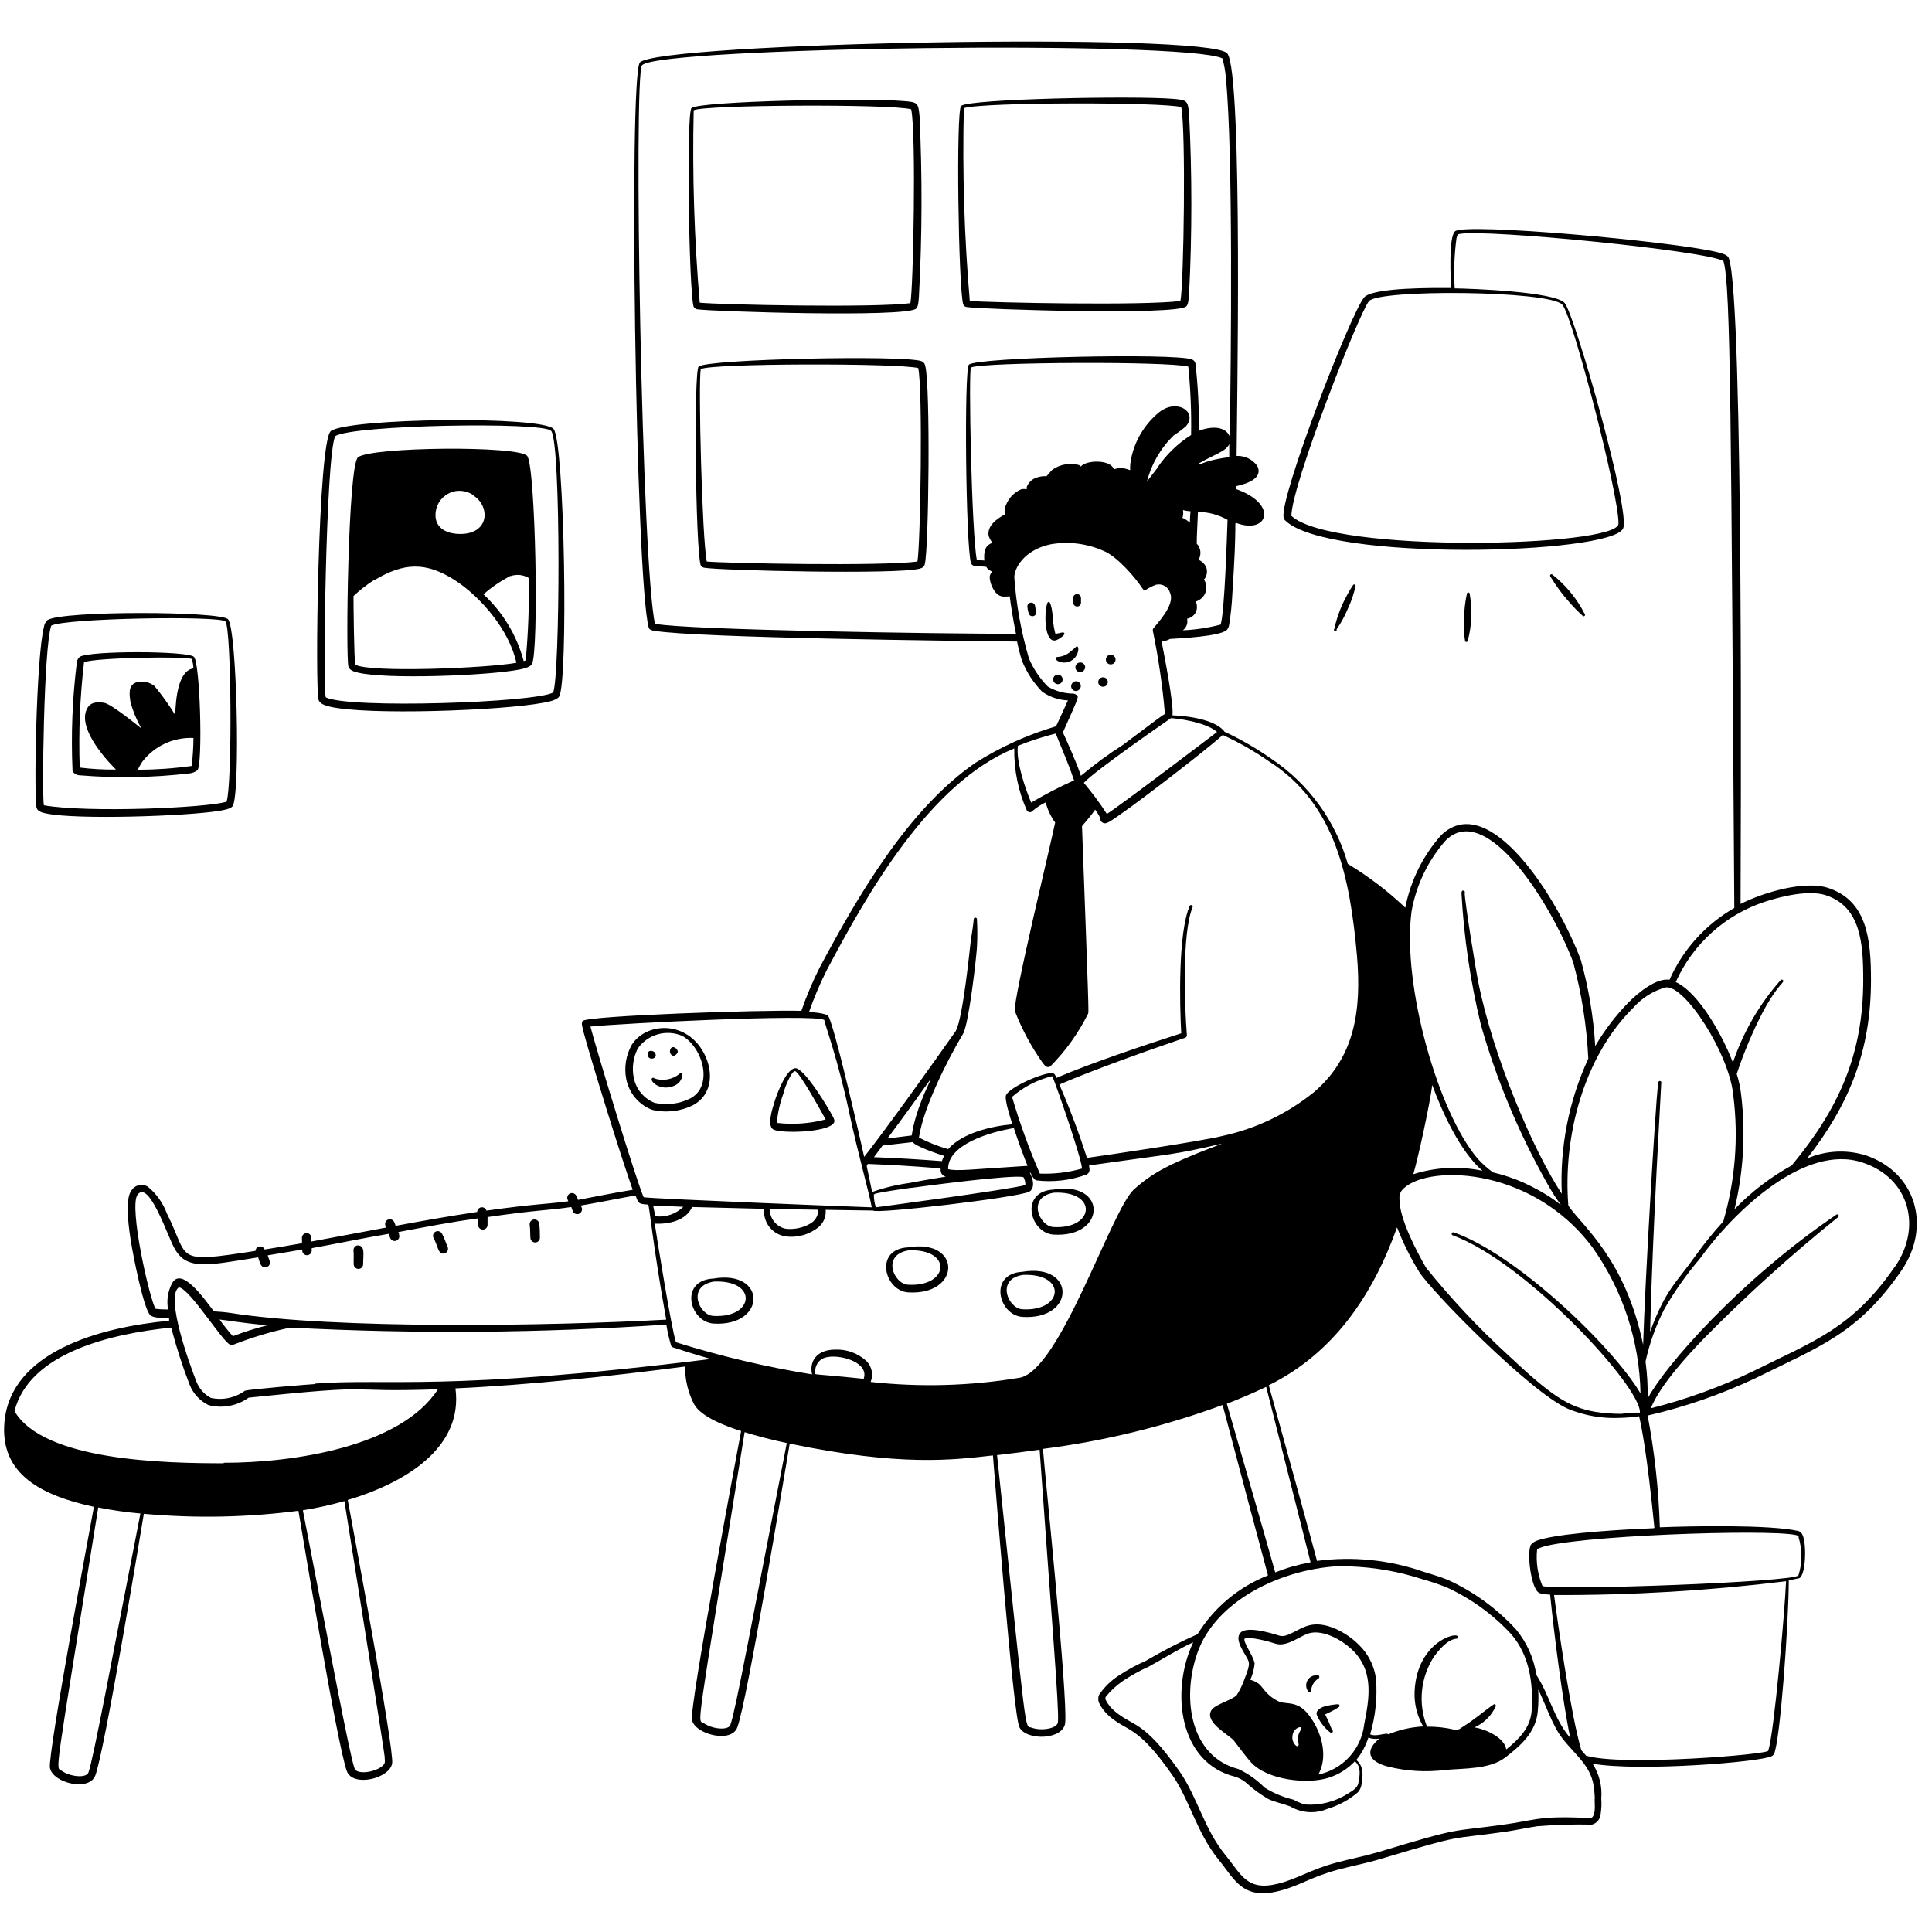 <svg xmlns="http://www.w3.org/2000/svg" xmlns:xlink="http://www.w3.org/1999/xlink" width="500" zoomAndPan="magnify" viewBox="0 0 375 375" height="500" preserveAspectRatio="xMidYMid meet" version="1.0"><path fill="#000000" d="M 177.801 59.918 C 178.25 59.547 178.289 58.512 178.367 57.496 C 178.992 45.848 179.031 34.176 178.484 22.527 C 178.23 19.926 178.133 19.828 175.359 19.613 C 167.855 18.969 135.699 19.613 134.215 20.98 C 133.199 21.957 133.707 56.402 134.625 59.508 C 134.691 59.652 134.797 59.773 134.926 59.867 C 135.059 59.961 135.211 60.02 135.367 60.035 C 137.848 60.445 175.672 61.676 177.801 59.918 Z M 134.645 21.41 C 136.305 20.336 172.977 20.141 176.863 21.215 C 177.859 25.984 177.273 55.895 176.707 58.844 C 169.809 59.781 139.703 59.156 135.816 58.746 C 134.754 46.332 134.363 33.867 134.645 21.41 Z M 179.598 71.035 C 179.566 70.824 179.48 70.625 179.348 70.461 C 179.211 70.293 179.035 70.168 178.836 70.098 C 175.477 68.887 137.125 69.688 135.602 71.152 C 134.645 72.051 134.996 106.316 135.992 109.676 C 136.062 109.82 136.164 109.945 136.297 110.035 C 136.426 110.129 136.578 110.188 136.734 110.203 C 139.938 110.73 174.012 111.551 178.504 110.379 C 179.168 110.203 179.383 109.949 179.5 109.52 C 180.281 106.57 180.613 75.02 179.598 71.035 Z M 178.074 108.992 C 171.156 109.93 141.207 109.344 137.184 108.992 C 136.266 104.402 135.523 74.512 136.012 71.66 C 137.75 70.488 174.656 70.469 178.23 71.445 C 179.148 75.781 178.66 105.691 178.074 108.992 Z M 230.234 59.488 C 230.664 59.137 230.703 58.082 230.801 57.066 C 231.387 45.418 231.387 33.746 230.801 22.094 C 230.547 19.496 230.43 19.418 227.695 19.184 C 220.176 18.559 188.039 19.184 186.551 20.551 C 185.535 21.508 186.023 55.973 186.961 59.078 C 187.02 59.227 187.117 59.355 187.246 59.449 C 187.375 59.543 187.527 59.598 187.688 59.605 C 190.383 60.035 228.086 61.246 230.234 59.488 Z M 187.078 20.98 C 190.988 19.789 225.801 19.809 229.277 20.785 C 230.195 25.164 229.785 54.996 229.121 58.414 C 222.207 59.352 192.238 58.746 188.234 58.414 C 187.168 45.965 186.785 33.473 187.078 20.98 Z M 61.832 135.855 C 62.105 136.617 63.121 136.949 63.961 137.145 C 71.113 138.883 97.367 137.945 105.477 136.402 C 106.336 136.246 108.055 135.934 108.523 135.211 C 110.32 132.32 109.598 85.844 107.449 83.266 C 105.301 80.684 67.539 81.133 64.215 83.676 C 61.715 85.609 61.129 133.824 61.832 135.855 Z M 65.055 84.672 C 68.223 82.461 105.477 81.816 106.98 83.637 C 108.934 85.98 108.699 131.676 107.352 134.43 C 103.699 136.383 67.891 137.613 63.258 135.367 C 62.633 134.996 63.219 88.676 65.055 84.672 Z M 14.086 149.707 C 14.242 149.938 14.449 150.133 14.695 150.27 C 14.938 150.406 15.211 150.48 15.492 150.488 C 22.512 151.062 29.574 150.945 36.57 150.137 C 37.211 150.113 37.828 149.887 38.332 149.492 C 39.387 148.105 38.84 128.668 37.648 127.492 C 36.453 126.32 17.387 126.262 15.473 127.492 C 15.18 127.746 14.988 128.09 14.926 128.473 C 14.043 135.512 13.762 142.617 14.086 149.707 Z M 37.195 148.672 C 33.727 149.156 30.23 149.402 26.727 149.414 C 26.988 148.883 27.281 148.367 27.605 147.871 C 28.766 146.352 30.273 145.137 32.008 144.332 C 33.738 143.527 35.641 143.152 37.551 143.242 C 37.539 145.055 37.422 146.871 37.195 148.672 Z M 16.312 128.531 C 18.656 127.613 36.648 127.355 37.234 127.926 C 37.414 128.516 37.52 129.125 37.551 129.742 C 34.559 130.133 34.09 135.777 34.012 138.785 C 32.801 136.82 31.457 134.941 29.988 133.16 C 29.473 132.75 28.863 132.473 28.215 132.359 C 27.566 132.246 26.898 132.301 26.277 132.516 C 24.852 133.141 25.125 134.898 25.32 136.285 C 25.82 138.062 26.527 139.773 27.43 141.383 C 26.258 140.445 21.566 136.656 20.238 136.422 C 18.91 136.188 17.621 136.266 16.957 137.438 C 15.004 140.875 19.711 146.582 22.508 149.375 C 20.156 149.406 17.805 149.273 15.473 148.984 C 15.238 142.152 15.52 135.316 16.312 128.531 Z M 16.312 128.531 " fill-opacity="1" fill-rule="nonzero"/><path fill="#000000" d="M 7.129 156.895 C 7.402 157.543 8.305 157.777 9.086 157.914 C 14.945 159.125 36.043 158.441 42.59 157.383 C 43.332 157.246 44.738 157.031 45.148 156.484 C 46.672 154.414 46.027 122.062 44.25 120.188 C 42.746 118.625 12.074 118.488 9.203 120.363 C 8.824 120.727 8.582 121.211 8.52 121.73 C 7.012 127.633 6.543 155.449 7.129 156.895 Z M 9.945 121.438 C 12.641 119.973 42.551 119.484 43.742 120.617 C 44.934 121.75 45.109 152.324 43.977 155.605 C 40.207 156.816 16.996 157.797 8.52 156.309 C 8.129 154.98 8.48 125.617 9.945 121.438 Z M 304.727 117.023 C 305.484 117.891 306.293 118.711 307.148 119.484 C 307.168 119.516 307.195 119.547 307.227 119.566 C 307.258 119.59 307.297 119.605 307.332 119.613 C 307.371 119.621 307.41 119.617 307.449 119.609 C 307.484 119.602 307.52 119.582 307.551 119.559 C 307.582 119.535 307.609 119.508 307.625 119.473 C 307.645 119.438 307.656 119.402 307.656 119.363 C 307.66 119.324 307.656 119.285 307.641 119.25 C 307.629 119.211 307.609 119.18 307.582 119.152 C 306.074 116.199 303.949 113.609 301.348 111.551 C 301.297 111.496 301.23 111.465 301.156 111.461 C 301.082 111.457 301.012 111.484 300.957 111.531 C 300.902 111.582 300.871 111.652 300.867 111.723 C 300.863 111.797 300.887 111.867 300.938 111.922 C 302.035 113.742 303.301 115.449 304.727 117.023 Z M 284.898 124.348 C 285.676 121.383 285.801 118.285 285.27 115.266 C 285.27 115.191 285.242 115.121 285.191 115.07 C 285.137 115.02 285.066 114.992 284.996 114.992 C 284.922 114.992 284.852 115.02 284.801 115.07 C 284.75 115.121 284.723 115.191 284.723 115.266 C 284.473 116.398 284.312 117.547 284.234 118.703 C 284.031 120.57 284.07 122.453 284.352 124.309 C 284.312 124.68 284.859 124.719 284.898 124.348 Z M 259.441 122.141 C 260.324 120.871 261.062 119.508 261.648 118.078 C 262.32 116.672 262.812 115.188 263.117 113.664 C 263.105 113.613 263.086 113.57 263.055 113.535 C 263.023 113.496 262.98 113.469 262.938 113.453 C 262.891 113.438 262.84 113.434 262.793 113.445 C 262.746 113.453 262.703 113.473 262.668 113.508 C 262.469 113.82 261.863 114.719 261.492 115.461 C 260.344 117.52 259.504 119.738 258.992 122.043 C 258.957 122.078 258.934 122.121 258.922 122.168 C 258.91 122.215 258.91 122.266 258.926 122.312 C 258.938 122.359 258.965 122.402 259 122.438 C 259.035 122.469 259.082 122.492 259.129 122.504 C 259.176 122.516 259.227 122.512 259.273 122.496 C 259.32 122.48 259.359 122.453 259.395 122.414 C 259.426 122.379 259.445 122.332 259.457 122.285 C 259.465 122.238 259.461 122.188 259.441 122.141 Z M 138.453 256.902 C 148.789 257.566 148.926 246.391 138.453 248.172 C 131.773 248.523 133.824 256.551 138.453 256.902 Z M 138.453 248.758 C 147.188 248.309 146.484 255.906 138.453 255.418 C 135.68 255.281 133.238 249.637 138.531 248.758 Z M 176.238 250.848 C 186.609 251.512 186.707 240.336 176.238 242.113 C 169.633 242.445 171.625 250.496 176.238 250.848 Z M 176.238 242.699 C 184.969 242.25 184.285 249.852 176.238 249.363 C 173.504 249.227 171.039 243.578 176.316 242.699 Z M 198.43 255.613 C 208.785 256.277 208.902 245.102 198.43 246.859 C 191.809 247.23 193.801 255.262 198.43 255.613 Z M 198.43 247.465 C 207.164 247.016 206.48 254.617 198.43 254.129 C 195.695 253.992 193.215 248.309 198.508 247.465 Z M 204.469 239.633 C 214.801 240.297 214.957 229.121 204.469 230.898 C 197.844 231.25 199.855 239.301 204.469 239.633 Z M 204.469 231.504 C 213.199 231.055 212.496 238.637 204.469 238.168 C 201.73 238.012 199.25 232.363 204.547 231.504 Z M 126.555 215.406 C 129.234 216.055 132.059 215.738 134.527 214.508 C 138.434 212.398 138.609 207.594 136.305 203.844 C 132.73 197.98 125.285 198.586 122.629 202.789 C 121.492 204.809 121.109 207.172 121.555 209.449 C 121.82 210.785 122.414 212.027 123.289 213.07 C 124.164 214.113 125.289 214.918 126.555 215.406 Z M 123.02 209.234 C 122.621 207.301 122.891 205.289 123.781 203.531 C 124.719 202.184 126.094 201.203 127.672 200.758 C 129.246 200.309 130.93 200.418 132.438 201.066 C 136.461 203.336 138.59 210.953 133.844 213.277 C 131.727 214.289 129.336 214.566 127.043 214.059 C 126.027 213.648 125.129 212.996 124.426 212.152 C 123.723 211.312 123.242 210.309 123.02 209.234 Z M 123.02 209.234 " fill-opacity="1" fill-rule="nonzero"/><path fill="#000000" d="M 127.121 204.332 C 126.887 203.941 125.637 203.59 125.734 204.781 C 125.832 205.973 127.867 205.523 127.121 204.332 Z M 131.48 204.371 C 131.91 203.688 130.211 202.414 130.035 204.039 C 129.977 204.566 130.719 205.523 131.48 204.371 Z M 126.613 209.234 C 125.891 209.723 128.141 211.969 130.914 210.719 C 131.34 210.543 131.711 210.254 131.984 209.883 C 132.254 209.508 132.418 209.07 132.457 208.609 C 132.469 208.57 132.473 208.531 132.469 208.492 C 132.465 208.453 132.453 208.418 132.438 208.383 C 132.418 208.348 132.395 208.316 132.363 208.293 C 132.332 208.27 132.297 208.25 132.262 208.238 C 132.223 208.227 132.184 208.223 132.145 208.227 C 132.105 208.23 132.07 208.242 132.035 208.258 C 132 208.277 131.969 208.301 131.945 208.332 C 131.922 208.363 131.902 208.395 131.891 208.434 C 131.223 208.977 130.43 209.344 129.582 209.5 C 128.734 209.656 127.863 209.602 127.043 209.332 C 126.996 209.266 126.926 209.219 126.848 209.199 C 126.77 209.184 126.688 209.195 126.613 209.234 Z M 150.195 219.277 C 151.973 220.02 160.395 219.805 161.781 218.047 C 162.133 217.617 161.898 217.184 161.645 216.695 C 160.785 215.055 155.996 207.047 154.277 207.34 C 152.559 207.633 150.84 212.223 150.371 213.727 C 149.902 215.23 148.77 218.672 150.195 219.277 Z M 152.148 211.812 C 152.402 211.051 153.496 208.082 154.277 207.906 C 155.059 207.73 160.141 217.086 160.258 217.281 C 157.168 218.098 153.953 218.324 150.781 217.949 C 150.969 215.844 151.457 213.777 152.227 211.812 Z M 200.91 117.609 C 200.883 117.43 200.793 117.27 200.652 117.152 C 200.516 117.031 200.34 116.969 200.16 116.969 C 199.98 116.969 199.805 117.031 199.664 117.152 C 199.527 117.27 199.438 117.43 199.406 117.609 C 199.426 118.066 199.504 118.52 199.641 118.957 C 199.656 119.066 199.695 119.168 199.758 119.258 C 199.816 119.352 199.895 119.43 199.984 119.488 C 200.078 119.547 200.18 119.586 200.289 119.602 C 200.398 119.617 200.508 119.605 200.613 119.574 C 200.719 119.547 200.812 119.492 200.898 119.418 C 200.98 119.348 201.043 119.258 201.09 119.16 C 201.133 119.059 201.156 118.953 201.156 118.844 C 201.156 118.734 201.133 118.625 201.086 118.527 C 201 118.227 200.941 117.918 200.91 117.609 Z M 205.094 124.23 C 205.594 124.008 206.051 123.699 206.441 123.312 C 206.754 123.02 206.617 122.688 206.168 122.766 L 204.859 123.039 C 204.598 122.09 204.434 121.113 204.371 120.129 C 204.371 119.387 204.039 117.004 203.648 116.848 C 203.258 116.691 203.16 117.453 203.043 118.117 C 202.691 120.344 202.984 125.051 205.094 124.23 Z M 208.316 117.082 C 208.344 117.262 208.438 117.422 208.574 117.539 C 208.711 117.656 208.887 117.723 209.066 117.723 C 209.25 117.723 209.426 117.656 209.562 117.539 C 209.699 117.422 209.789 117.262 209.82 117.082 L 209.82 116.008 C 209.797 115.809 209.699 115.625 209.547 115.496 C 209.395 115.367 209.199 115.297 209 115.305 C 208.801 115.324 208.613 115.418 208.484 115.57 C 208.352 115.727 208.285 115.922 208.297 116.125 C 208.219 116.262 208.316 117.082 208.316 117.082 Z M 209.078 125.461 C 208.805 125.461 209.078 125.461 207.613 126.613 C 207.473 126.73 207.32 126.836 207.164 126.926 C 205.719 127.77 205.055 127.297 204.918 127.73 C 204.781 128.16 205.934 128.844 207.203 128.531 C 209.273 128.023 209.605 125.617 209.078 125.461 Z M 67.637 129.41 C 67.852 130.074 68.672 130.367 69.355 130.523 C 74.922 131.93 94.887 131.129 100.828 129.957 C 101.57 129.801 102.781 129.547 103.23 128.941 C 104.637 126.613 103.953 90.531 102.332 88.5 C 100.711 86.469 72.109 86.723 69.492 88.754 C 67.539 90.316 67.086 127.809 67.637 129.41 Z M 99.09 111.824 C 99.672 111.617 100.293 111.543 100.906 111.605 C 101.523 111.672 102.117 111.871 102.645 112.195 C 102.727 117.531 102.523 122.867 102.039 128.18 L 101.648 128.316 C 100.316 123.34 97.605 118.844 93.832 115.344 C 95.445 113.957 97.207 112.758 99.09 111.766 Z M 91.918 96.195 C 95.141 98.27 95.043 103.582 89.418 103.641 C 86 103.641 84.535 102 84.535 100.047 C 84.512 99.18 84.734 98.324 85.172 97.574 C 85.613 96.824 86.25 96.215 87.02 95.809 C 87.785 95.402 88.648 95.219 89.516 95.277 C 90.379 95.336 91.215 95.633 91.918 96.137 Z M 72.656 112.609 C 78.379 109.188 82.621 108.992 88.285 112.609 C 93.344 115.871 98.895 122.375 100.223 128.648 C 94.359 129.703 71.855 130.602 68.965 129.02 C 68.711 127.965 68.613 116.906 68.613 115.695 C 69.855 114.516 71.207 113.465 72.656 112.551 Z M 259.617 330.789 C 258.711 330.859 257.816 331.016 256.941 331.258 C 256.023 331.609 255.223 332.176 255.672 333.055 C 256.238 334.312 257.102 335.414 258.191 336.258 C 258.465 336.551 258.895 336.121 258.621 335.828 C 258.348 335.535 258.309 334.93 257.215 332.762 C 258.145 332.359 259.039 331.883 259.891 331.336 C 259.949 331.293 259.988 331.23 260.004 331.16 C 260.02 331.09 260.008 331.016 259.977 330.953 C 259.945 330.887 259.891 330.836 259.828 330.809 C 259.762 330.777 259.688 330.773 259.617 330.789 Z M 255.652 325.184 C 255.281 325.148 254.906 325.223 254.574 325.398 C 254.242 325.57 253.969 325.836 253.781 326.16 C 253.598 326.488 253.508 326.859 253.527 327.23 C 253.551 327.605 253.676 327.965 253.895 328.27 C 253.91 328.336 253.949 328.395 254.004 328.438 C 254.059 328.48 254.129 328.504 254.195 328.504 C 254.266 328.504 254.332 328.48 254.387 328.438 C 254.441 328.395 254.48 328.336 254.5 328.27 C 254.5 327.773 254.633 327.285 254.879 326.852 C 255.125 326.422 255.48 326.062 255.906 325.809 C 256.199 325.594 256.141 325.086 255.652 325.184 Z M 205.387 130.934 C 205.18 130.926 204.98 130.984 204.812 131.105 C 204.648 131.223 204.523 131.391 204.461 131.586 C 204.402 131.781 204.402 131.988 204.473 132.184 C 204.539 132.375 204.668 132.539 204.84 132.652 C 205.043 132.781 205.289 132.828 205.523 132.777 C 205.762 132.73 205.969 132.594 206.109 132.398 C 206.195 132.258 206.246 132.102 206.254 131.938 C 206.262 131.773 206.23 131.609 206.156 131.461 C 206.086 131.316 205.977 131.188 205.84 131.098 C 205.707 131.004 205.547 130.945 205.387 130.934 Z M 208.824 132.223 C 208.578 132.246 208.352 132.359 208.18 132.539 C 208.012 132.719 207.914 132.953 207.906 133.199 C 207.902 133.379 207.957 133.559 208.055 133.711 C 208.156 133.863 208.297 133.984 208.465 134.055 C 208.633 134.125 208.816 134.145 208.996 134.109 C 209.176 134.078 209.34 133.992 209.469 133.863 C 209.613 133.734 209.715 133.566 209.762 133.379 C 209.805 133.191 209.793 132.996 209.723 132.816 C 209.652 132.637 209.527 132.484 209.367 132.379 C 209.207 132.27 209.016 132.219 208.824 132.223 Z M 208.766 129.273 C 208.727 129.41 208.719 129.559 208.746 129.699 C 208.773 129.84 208.832 129.977 208.918 130.09 C 209.008 130.207 209.117 130.301 209.246 130.363 C 209.375 130.43 209.52 130.461 209.664 130.465 C 209.801 130.457 209.938 130.426 210.062 130.367 C 210.188 130.309 210.297 130.223 210.387 130.117 C 210.477 130.012 210.547 129.891 210.586 129.758 C 210.625 129.625 210.637 129.488 210.621 129.352 C 210.578 129.141 210.469 128.953 210.305 128.812 C 210.141 128.676 209.938 128.594 209.723 128.586 C 209.512 128.578 209.301 128.641 209.125 128.766 C 208.953 128.887 208.824 129.066 208.766 129.273 Z M 214.078 133.297 C 214.281 133.301 214.48 133.242 214.645 133.121 C 214.809 133.004 214.926 132.836 214.984 132.641 C 215.043 132.449 215.035 132.242 214.965 132.051 C 214.891 131.863 214.758 131.703 214.586 131.598 C 214.445 131.512 214.285 131.465 214.121 131.461 C 213.957 131.457 213.793 131.496 213.648 131.574 C 213.504 131.656 213.383 131.77 213.297 131.91 C 213.211 132.051 213.164 132.215 213.16 132.379 C 213.164 132.621 213.266 132.852 213.434 133.023 C 213.605 133.191 213.836 133.293 214.078 133.297 Z M 215.777 128.941 C 215.91 128.914 216.031 128.859 216.141 128.781 C 216.25 128.703 216.34 128.602 216.406 128.484 C 216.473 128.371 216.512 128.242 216.523 128.109 C 216.535 127.977 216.52 127.844 216.477 127.715 C 216.434 127.59 216.363 127.473 216.273 127.375 C 216.18 127.281 216.07 127.203 215.945 127.152 C 215.824 127.102 215.691 127.078 215.559 127.082 C 215.422 127.09 215.293 127.121 215.172 127.18 C 214.969 127.281 214.809 127.453 214.723 127.668 C 214.637 127.875 214.629 128.113 214.703 128.328 C 214.777 128.543 214.93 128.723 215.125 128.836 C 215.324 128.949 215.555 128.984 215.777 128.941 Z M 215.777 128.941 " fill-opacity="1" fill-rule="nonzero"/><path fill="#000000" d="M 362.047 224.219 C 358.324 223.094 354.324 223.324 350.754 224.863 C 358.824 214.508 363.16 204.156 363.16 190.207 C 363.16 182.293 362.379 174.852 354.898 172.367 C 350.285 170.824 342.219 173.23 337.844 175.457 C 337.844 167.172 338.527 57.984 335.555 50.09 C 335.32 49.406 333.992 49.113 333.211 48.918 C 324.793 46.867 284.371 43.195 282.418 44.895 C 281.148 45.988 281.578 54.254 281.656 55.895 C 279.02 55.895 266.457 55.719 264.777 57.73 C 262.176 60.797 248.348 96.469 249.148 100.438 C 249.184 100.66 249.297 100.867 249.461 101.023 C 257.742 109.09 312.523 107.625 315.023 102.605 C 316.645 99.676 305.645 61.012 303.691 58.805 C 301.738 56.598 285.465 56.012 282.359 55.973 C 282.152 52.711 282.273 49.441 282.711 46.203 C 282.906 45.383 283.043 45.461 283.355 45.402 C 288.59 44.445 331.316 48.664 334.52 50.676 C 335.965 55.133 335.984 83.559 336.629 176.238 C 331.062 179.422 326.652 184.305 324.051 190.168 C 321.469 189.777 317.953 192.707 316.117 194.543 C 313.613 197.098 311.438 199.953 309.633 203.043 C 309.297 197.391 308.359 191.789 306.836 186.336 C 302.402 174.402 289.039 153.125 279.723 162.113 C 276.188 166.098 273.785 170.953 272.766 176.18 C 269.367 172.949 265.625 170.102 261.609 167.68 C 259.246 159.375 254.023 152.172 246.859 147.344 C 243.949 145.297 240.863 143.512 237.641 142.008 C 237.613 141.945 237.582 141.887 237.543 141.832 C 235.59 139.625 230.566 138.961 227.578 138.844 C 227.852 136.598 225.918 126.828 225.449 124.445 C 226.031 124.457 226.605 124.309 227.109 124.016 C 229.062 123.898 236.723 123.527 238.109 122.297 C 238.363 122.008 238.527 121.645 238.578 121.262 C 238.902 119.25 239.113 117.223 239.203 115.188 C 240.16 100.75 239.516 101.512 239.965 101.512 C 246.137 103.797 248.172 97.84 239.965 94.945 L 239.965 94.359 C 242.367 93.832 245.16 92.719 244.047 90.453 C 243.594 89.816 242.988 89.301 242.285 88.961 C 241.582 88.621 240.805 88.461 240.023 88.5 C 240.023 83.539 241.332 14.086 238.207 10.355 C 234.711 6.191 127.867 8.246 124.211 12.113 C 122.004 14.34 123.371 112.449 125.91 121.789 C 126.047 122.277 126.574 122.375 127.082 122.453 C 135.543 123.82 185.691 124.406 197.414 124.523 C 197.664 125.785 197.98 127.031 198.371 128.258 C 199.27 130.492 200.598 132.531 202.277 134.254 C 203.75 135.285 205.484 135.871 207.281 135.953 C 206.695 137.281 205.562 139.742 204.977 140.973 C 199.465 142.598 194.203 144.977 189.348 148.047 C 176.219 157.09 166.508 173.934 159.125 187.746 C 157.742 190.48 156.547 193.305 155.547 196.203 C 147.422 195.988 114.016 197.16 113.137 198.156 C 112.688 198.586 113.137 199.484 113.254 200.285 C 114.777 205.934 120.461 224.336 122.805 230.938 C 119.27 231.504 115.734 232.227 112.195 232.895 C 112.102 232.633 111.992 232.375 111.863 232.129 C 111.816 232.016 111.746 231.914 111.656 231.828 C 111.566 231.742 111.461 231.676 111.348 231.633 C 111.23 231.59 111.109 231.57 110.984 231.574 C 110.863 231.578 110.742 231.609 110.629 231.66 C 110.52 231.715 110.418 231.789 110.336 231.879 C 110.254 231.973 110.191 232.078 110.152 232.195 C 110.113 232.312 110.098 232.438 110.105 232.559 C 110.113 232.684 110.148 232.805 110.203 232.914 C 110.242 232.996 110.273 233.078 110.301 233.168 C 106.121 233.734 103.641 233.676 94.418 234.984 C 94.355 234.773 94.219 234.594 94.035 234.473 C 93.852 234.355 93.629 234.309 93.41 234.34 C 93.195 234.371 92.996 234.477 92.852 234.641 C 92.707 234.805 92.625 235.016 92.621 235.238 C 87.27 236.039 82.484 236.879 76.797 237.934 C 76.719 237.688 76.629 237.445 76.523 237.211 C 76.426 236.988 76.242 236.812 76.016 236.723 C 75.793 236.629 75.539 236.629 75.312 236.723 C 75.199 236.77 75.098 236.836 75.012 236.926 C 74.93 237.012 74.859 237.113 74.816 237.227 C 74.77 237.34 74.746 237.457 74.75 237.582 C 74.75 237.703 74.777 237.82 74.824 237.934 C 74.824 238.051 74.824 238.148 74.961 238.266 C 70.117 239.164 65.191 240.102 60.445 240.98 L 60.445 240.16 C 60.406 239.922 60.281 239.707 60.094 239.555 C 59.906 239.402 59.672 239.328 59.43 239.34 C 59.309 239.352 59.191 239.387 59.086 239.445 C 58.977 239.504 58.883 239.582 58.809 239.676 C 58.73 239.77 58.676 239.879 58.641 239.996 C 58.605 240.113 58.594 240.234 58.609 240.355 C 58.629 240.676 58.629 240.996 58.609 241.312 C 56.207 241.742 53.785 242.133 51.359 242.523 C 51.289 242.324 51.148 242.16 50.965 242.051 C 50.785 241.945 50.57 241.902 50.359 241.938 C 50.152 241.969 49.961 242.07 49.82 242.227 C 49.676 242.387 49.594 242.586 49.582 242.797 C 33.523 245.277 36.883 244.477 32.391 235.531 C 31.629 233.48 30.336 231.672 28.641 230.293 C 28.371 230.141 28.074 230.039 27.766 230 C 27.461 229.961 27.148 229.984 26.848 230.07 C 26.551 230.152 26.273 230.297 26.027 230.488 C 25.785 230.68 25.586 230.922 25.438 231.191 C 24.188 232.953 25.066 238.871 25.438 241.137 C 25.809 243.402 27.801 253.914 29.168 255.281 C 29.676 255.789 31.336 255.828 32.82 255.906 L 32.82 256.355 C 19.262 257.625 2.07 262.41 0.859 276.047 C -0.039 286.266 8.246 290.309 18.227 292.477 C 17.602 295.898 9.242 340.539 9.691 343.137 C 10.238 346.086 17.309 347.805 18.5 344.621 C 20.336 339.641 27.039 299.16 27.918 293.828 C 37.91 294.734 47.973 294.539 57.926 293.242 C 58.824 298.555 65.484 338.801 67.324 343.781 C 68.496 346.945 75.586 345.227 76.113 342.297 C 76.582 339.699 68.301 295.527 67.5 291.148 C 78.613 287.828 89.945 281.031 88.402 269.484 C 102.625 268.84 118.898 267.082 132.965 265.246 C 132.949 267.762 133.539 270.25 134.684 272.492 C 136.07 275.09 141.051 276.867 143.848 277.77 C 143.34 280.484 133.824 331.062 134.312 333.816 C 134.801 336.57 141.93 338.469 143.105 335.301 C 145.059 330.125 152.168 286.695 153.281 280.211 C 174.93 284.684 184.969 283.375 192.727 282.496 C 192.922 284.82 196.633 332.879 197.863 335.242 C 199.152 337.941 206.441 337.746 206.754 334.383 C 207.242 328.973 202.848 286.52 202.434 281.227 C 214.344 279.711 226.043 276.855 237.309 272.707 C 239.652 281.637 245.609 303.965 246.117 305.781 C 240.449 308.008 235.648 312.012 232.441 317.191 C 229 318.727 225.648 320.453 222.402 322.367 C 220.609 323.156 218.883 324.09 217.242 325.164 C 215.695 326.145 214.363 327.434 213.336 328.953 C 213.223 329.203 213.164 329.477 213.164 329.754 C 213.164 330.031 213.223 330.305 213.336 330.555 C 213.812 331.523 214.477 332.387 215.289 333.094 C 218.867 336.199 220.684 334.734 227.48 344.445 C 230.957 349.387 232.227 355.699 236.586 361.031 C 239.652 364.781 241.176 368.848 248.309 367.027 C 252.215 366.051 254.363 364.352 259.695 362.906 C 262.41 362.184 265.207 361.656 267.922 360.836 C 284.762 355.797 280.797 357.164 292.32 355.523 C 294.277 355.23 296.367 354.781 298.379 354.469 C 301.906 354.18 305.449 354.074 308.988 354.156 C 309.434 354.039 309.832 353.789 310.133 353.441 C 310.43 353.09 310.617 352.66 310.668 352.199 C 310.836 351.176 310.883 350.133 310.805 349.094 C 311.004 346.719 310.414 344.34 309.125 342.336 C 318.148 343.898 341.926 342.023 343.918 340.852 C 344.102 340.754 344.254 340.605 344.348 340.422 C 345.52 337.902 347.18 315.355 347.199 306.719 C 347.855 306.617 348.504 306.492 349.152 306.348 C 350.52 306.016 350.715 299.629 349.855 297.891 C 349.785 297.719 349.68 297.566 349.547 297.441 C 349.41 297.316 349.25 297.223 349.074 297.168 C 343.488 295.898 328.191 296.211 322.172 296.445 C 321.953 289.164 321.164 281.914 319.809 274.758 C 327.055 273.094 334.094 270.652 340.812 267.473 C 353.336 261.277 360.602 258.836 368.984 246.742 C 374.98 238.148 371.953 227.5 362.047 224.219 Z M 303.223 59.117 C 305.176 61.07 314.301 96.234 314.145 101.668 C 314.027 106.16 258.641 107.527 250.652 100.125 C 250.75 94.008 263.781 60.797 265.715 58.453 C 267.648 56.109 300.684 56.383 303.223 59.117 Z M 342.57 175.027 C 345.832 173.953 351.164 172.684 354.43 173.777 C 361.188 176.023 361.656 183.113 361.656 190.207 C 361.656 204.938 356.695 215.445 347.766 226.211 C 343.664 228.473 339.922 231.34 336.668 234.711 C 338.426 227.395 338.855 219.824 337.941 212.359 C 337.789 211.035 337.508 209.723 337.098 208.453 C 338.461 204.332 340.145 200.328 342.141 196.477 C 345.285 190.617 346.555 190.715 346.047 190.227 C 346.023 190.195 345.988 190.172 345.953 190.156 C 345.918 190.141 345.883 190.133 345.844 190.133 C 345.805 190.133 345.766 190.141 345.73 190.156 C 345.695 190.172 345.664 190.195 345.637 190.227 C 341.504 194.891 338.348 200.34 336.355 206.246 C 334.539 201.398 329.852 192.707 325.262 190.617 C 326.902 186.957 329.289 183.68 332.27 180.996 C 335.25 178.312 338.758 176.277 342.57 175.027 Z M 317.055 195.559 C 318.715 193.684 320.879 192.328 323.289 191.652 C 327 191.066 335.711 204.625 336.434 212.633 C 337.469 220.832 336.805 229.16 334.48 237.094 C 332.527 239.223 330.707 241.477 329.031 243.832 C 325.34 249.07 323.367 250.125 320.277 258.504 C 320.805 237.758 322.445 211.109 322.445 210.23 C 322.465 210.188 322.473 210.137 322.469 210.09 C 322.465 210.039 322.449 209.992 322.422 209.949 C 322.395 209.91 322.359 209.875 322.312 209.852 C 322.27 209.832 322.223 209.82 322.172 209.82 C 321.84 209.82 321.84 210.23 321.801 210.543 C 321.273 215.523 319.32 248.309 318.93 261.023 C 315.473 244.359 307.207 238.07 304.414 234.027 C 303.34 220.566 307.402 205.074 317.055 195.559 Z M 277.984 210.543 C 279.938 215.914 283.434 223.555 287.75 227.246 C 283.293 226.309 278.672 226.539 274.328 227.91 C 275.324 224.414 277.453 214.742 278.023 210.484 Z M 271.633 232.68 C 271.598 232.148 271.727 231.625 272.004 231.172 C 275.91 226.016 296.992 225.879 309.125 242.152 C 314.992 250.441 318.23 260.305 318.422 270.461 C 313.012 261.316 294.258 243.383 282.164 239.203 C 282.125 239.191 282.086 239.184 282.047 239.188 C 282.008 239.188 281.969 239.199 281.934 239.215 C 281.898 239.234 281.867 239.258 281.84 239.289 C 281.816 239.316 281.797 239.352 281.781 239.387 C 281.77 239.426 281.766 239.465 281.766 239.504 C 281.77 239.543 281.781 239.582 281.797 239.617 C 281.812 239.652 281.84 239.684 281.867 239.711 C 281.898 239.734 281.93 239.758 281.969 239.77 C 296.211 244.984 318.598 269.25 318.305 274.191 C 317.098 274.168 315.887 274.246 314.691 274.426 C 312.996 274.426 311.305 274.297 309.633 274.035 C 304.277 273.117 300.84 270.656 292.695 263 C 286.961 257.754 281.637 252.078 276.77 246.02 C 274.914 242.797 271.574 236.449 271.633 232.68 Z M 273.977 176.941 C 274.879 171.789 277.191 166.984 280.66 163.07 C 288.746 155.254 301.465 176.297 305.352 186.766 C 307 192.883 307.984 199.156 308.285 205.484 C 304.496 213.691 302.73 222.691 303.145 231.719 C 297.559 223.281 289.781 204.938 286.949 190.695 C 286.422 188.176 284.293 174.871 284.293 173.328 C 284.527 172.938 283.707 172.484 283.668 173.328 C 284.141 181.953 285.402 190.52 287.438 198.918 C 290.426 209.387 294.609 219.477 299.902 228.984 C 304.121 236.801 304.961 233.793 295.645 229.512 C 293.754 228.688 291.789 228.031 289.781 227.559 C 288.738 226.793 287.77 225.93 286.891 224.98 C 279.176 216.051 272.102 191.184 273.977 176.961 Z M 127.082 237.504 C 129.957 237.66 133.16 236.859 134.352 234.281 L 148.32 234.633 C 148.191 235.891 148.555 237.152 149.332 238.148 C 150.113 239.145 151.246 239.805 152.5 239.984 C 153.645 240.137 154.809 240.047 155.918 239.727 C 157.027 239.41 158.059 238.863 158.949 238.129 C 159.41 237.723 159.77 237.211 160 236.637 C 160.227 236.062 160.316 235.441 160.258 234.828 L 169.457 234.965 C 169.945 235.668 197.277 232.48 199.719 231.328 C 200.93 230.762 200.578 228.77 199.875 227.637 C 200.109 227.637 199.992 227.637 200.266 228.086 C 200.434 228.492 200.711 228.848 201.066 229.102 C 204.414 229.512 207.809 229.117 210.973 227.949 C 211.598 227.52 211.52 227.012 211.383 226.211 C 228.73 223.75 227.285 224.258 237.133 221.992 C 237.68 221.875 230.293 224.434 225.898 226.797 C 223.777 227.914 221.809 229.301 220.039 230.918 C 215.582 235.199 205.777 265.93 197.941 267.414 C 188.375 269.016 178.633 269.293 168.988 268.234 C 169.266 267.551 169.336 266.801 169.191 266.078 C 169.047 265.355 168.688 264.691 168.168 264.172 C 167.355 263.422 166.398 262.844 165.359 262.465 C 164.32 262.086 163.219 261.914 162.113 261.961 C 158.715 261.961 157.012 264.055 157.621 266.77 C 148.676 265.324 139.852 263.242 131.207 260.535 C 130.348 258.074 127.535 240.492 127.082 237.504 Z M 126.77 233.988 L 132.633 234.242 C 131.926 234.934 131.074 235.457 130.137 235.777 C 129.199 236.094 128.203 236.195 127.219 236.078 C 127.141 235.863 126.984 235.004 126.77 233.988 Z M 158.812 234.809 C 158.82 234.938 158.82 235.066 158.812 235.199 C 158.754 235.676 158.586 236.137 158.316 236.535 C 158.051 236.938 157.688 237.27 157.266 237.504 C 155.832 238.332 154.168 238.68 152.52 238.5 C 151.723 238.336 151 237.93 150.445 237.332 C 149.891 236.738 149.539 235.984 149.434 235.18 C 149.422 235.004 149.422 234.828 149.434 234.652 Z M 176.961 220.391 L 172.25 220.977 C 186.609 201.75 178.465 210.426 176.961 220.391 Z M 171.312 222.344 L 177.176 221.68 C 177.664 222.539 182.352 224.062 183.25 224.355 C 183.078 224.68 182.934 225.02 182.82 225.371 C 178.621 225.059 174.207 224.766 169.633 224.609 Z M 210.016 226.816 C 207.355 227.574 204.594 227.902 201.828 227.793 C 199.727 222.949 197.922 217.977 196.438 212.906 C 198.676 210.949 201.359 209.566 204.254 208.883 C 205.113 210.934 209.918 224.746 210.016 226.816 Z M 199.445 226.289 C 188.469 226.973 185.77 227.363 184.031 226.934 C 183.914 222.188 192.062 219.727 196.789 218.965 C 197.727 221.836 198.703 224.453 199.445 226.27 Z M 176.883 230.566 C 179.109 230.254 196.418 227.949 198.645 228.477 C 198.918 228.945 199.047 229.48 199.016 230.02 C 196.32 230.84 170.238 234.32 170.004 234.34 C 169.758 233.582 169.625 232.793 169.613 231.992 L 169.613 231.836 C 170.59 231.816 166.938 231.934 176.883 230.547 Z M 168.5 225.918 C 172.406 226.074 176.492 226.289 182.566 226.777 C 182.566 227.305 182.566 227.793 183.113 228.184 C 183.66 228.574 185.066 228.008 176.434 229.629 C 173.996 229.961 171.598 230.543 169.281 231.367 C 168.109 225.449 168.051 226.445 168.5 225.898 Z M 167.641 267.629 C 157.582 266.574 158.266 266.926 158.246 266.496 C 158.188 265.98 158.27 265.457 158.488 264.984 C 158.703 264.516 159.047 264.109 159.477 263.82 C 161.664 262.391 168.891 264.113 167.641 267.609 Z M 236.215 142.086 C 235.688 142.496 217.516 156.309 214.84 157.992 C 213.488 155.879 211.992 153.863 210.367 151.953 C 212.555 149.531 227.285 139.391 227.285 139.391 C 227.91 139.391 233.91 140.035 236.215 142.066 Z M 197.57 144.766 C 199.961 143.797 202.414 143.004 204.918 142.379 C 208.824 151.855 207.809 149.785 208.473 151.465 C 205.621 152.746 202.84 154.191 200.148 155.781 C 198.957 152.949 197.18 147.754 197.57 144.766 Z M 238.598 86.273 L 238.598 88.734 C 232.738 89.496 232.738 90.688 232.738 89.926 C 235.922 88.109 237.973 87.621 238.617 86.156 Z M 230.938 101.434 C 230.539 101.078 230.094 100.781 229.609 100.555 C 229.316 100.398 229.609 100.555 229.609 100.105 C 229.684 99.742 229.684 99.371 229.609 99.012 C 230.098 99.137 230.594 99.215 231.094 99.246 C 230.996 99.832 230.977 100.652 230.957 101.355 Z M 224.57 90.941 C 223.945 91.781 223.203 92.641 222.617 93.52 C 223.48 90.094 225.281 86.977 227.812 84.516 C 228.648 83.977 229.445 83.383 230.195 82.738 C 232.621 79.941 228.242 77.09 224.688 80.273 C 222.047 82.543 220.238 85.633 219.551 89.047 C 219.043 91.645 219.805 91.332 218.867 91.098 C 218.008 90.789 217.066 90.789 216.207 91.098 C 215.582 89.262 211.48 89.281 210.094 90.277 C 209.527 90.688 209.918 90.609 209.469 90.277 C 208.594 90.031 207.676 89.984 206.781 90.137 C 205.887 90.285 205.035 90.637 204.293 91.156 C 204.117 91.273 203.492 92.055 203.141 92.426 C 202.371 92.387 201.602 92.523 200.891 92.816 C 200.156 93.152 199.582 93.762 199.289 94.516 L 199.289 94.965 C 198.941 94.902 198.582 94.902 198.234 94.965 C 196.918 95.516 195.875 96.562 195.324 97.879 C 195.004 98.477 194.914 99.172 195.07 99.832 C 193.371 100.75 191.594 102.078 191.887 103.992 C 192.051 104.473 192.293 104.922 192.609 105.32 C 192.121 105.672 190.793 105.828 191.066 108.797 L 189.602 108.68 C 188.586 103.543 187.961 71.68 188.469 71.328 C 190.793 70.254 226.914 70.117 230.645 71.152 C 231.086 75.566 231.27 80 231.191 84.438 C 228.57 86.098 226.324 88.285 224.59 90.863 Z M 236.938 121.223 C 234.535 121.863 232.074 122.238 229.59 122.336 C 229.934 122.086 230.195 121.738 230.344 121.34 C 230.488 120.938 230.512 120.504 230.41 120.09 C 230.793 120.016 231.156 119.852 231.461 119.613 C 231.766 119.371 232.008 119.059 232.168 118.703 C 232.387 118.125 232.387 117.484 232.168 116.906 C 232.051 116.633 231.934 116.906 232.539 116.574 C 232.906 116.402 233.227 116.152 233.488 115.848 C 233.746 115.539 233.938 115.18 234.047 114.793 C 234.156 114.406 234.18 114 234.121 113.605 C 234.059 113.207 233.914 112.828 233.695 112.488 C 233.996 112.145 234.188 111.719 234.25 111.262 C 234.312 110.809 234.242 110.348 234.047 109.93 C 233.727 109.363 233.23 108.914 232.641 108.641 C 232.93 108.152 233.055 107.582 232.988 107.02 C 232.926 106.453 232.68 105.926 232.285 105.516 C 232.285 103.836 232.441 101.727 232.52 99.363 C 234.535 99.379 236.512 99.91 238.266 100.906 C 238.148 104.09 237.719 118.254 236.957 121.145 Z M 127.16 121.223 C 124.543 109.988 122.941 14.379 124.621 12.66 C 127.867 9.105 230.02 7.797 237.27 11.332 C 237.625 12.609 237.855 13.918 237.953 15.238 C 239.359 29.598 238.949 69.941 238.695 84.73 C 237.777 82.562 234.887 82.777 232.699 83.617 C 232.746 79.297 232.531 74.977 232.051 70.684 C 232.031 70.469 231.949 70.266 231.812 70.098 C 231.676 69.934 231.496 69.809 231.289 69.746 C 227.871 68.516 189.582 69.336 188.059 70.781 C 187.117 71.699 187.449 105.945 188.469 109.324 C 188.527 109.469 188.629 109.594 188.758 109.684 C 188.883 109.773 189.035 109.824 189.191 109.832 C 189.738 109.832 191.008 110.008 191.438 110.027 C 191.77 110.633 192.297 110.75 192.59 111.004 C 192.418 111.148 192.281 111.332 192.195 111.539 C 192.109 111.746 192.078 111.973 192.102 112.195 C 192.207 113.211 192.602 114.172 193.234 114.973 C 194.172 116.086 195.031 115.754 195.988 115.754 C 196.184 117.375 196.594 120.051 197.199 123.02 C 183.211 123.039 133.492 122.297 127.18 121.086 Z M 208.961 134.898 C 208.742 134.715 208.465 134.621 208.18 134.625 C 206.484 134.594 204.828 134.121 203.375 133.258 C 201.824 131.688 200.586 129.836 199.719 127.809 C 198.203 122.648 197.246 117.344 196.867 111.98 C 197.043 109.559 199.484 106.57 203.902 105.652 C 207.383 105.039 210.969 105.484 214.195 106.922 C 216.793 107.957 220.391 112.098 221.836 114.348 C 221.902 114.438 222.004 114.504 222.113 114.523 C 222.227 114.547 222.344 114.523 222.441 114.465 C 223.055 114.066 223.711 113.738 224.395 113.488 C 224.977 113.352 225.59 113.449 226.102 113.758 C 226.613 114.07 226.98 114.566 227.129 115.148 C 228.145 117.453 224.336 121.301 223.809 122.043 C 223.734 122.238 223.734 122.453 223.809 122.648 C 224.887 127.906 225.656 133.223 226.113 138.57 C 225.469 138.941 224.668 139.547 218.008 144.551 C 215.141 146.379 212.398 148.395 209.801 150.586 C 209.078 148.281 207.242 144.219 206.305 142.164 C 209.391 135.25 209.43 135.289 208.98 134.84 Z M 160.414 188.43 C 168.227 173.621 180.457 151.934 196.867 145.273 C 196.793 149.43 197.633 153.551 199.328 157.344 C 199.395 157.438 199.48 157.512 199.582 157.566 C 199.68 157.617 199.793 157.645 199.906 157.645 C 200.02 157.645 200.129 157.617 200.23 157.566 C 200.332 157.512 200.418 157.438 200.48 157.344 C 201.234 156.703 202.066 156.164 202.965 155.742 C 203.328 157.148 203.949 158.473 204.801 159.652 C 204.371 162.113 196.535 194.348 196.984 196.242 C 198.371 199.832 200.203 203.23 202.434 206.363 C 202.867 206.949 203.336 207.398 203.941 206.91 C 206.887 203.926 209.34 200.488 211.207 196.73 C 211.324 196.32 211.363 196.594 210.016 160.355 C 210.66 159.613 211.969 158.051 212.574 157.148 C 214.176 159.398 213.277 159.105 213.844 159.555 C 214.41 160.004 214.742 159.75 215.23 159.555 C 218.438 157.719 234.77 145.098 237.328 142.656 C 240.508 144.105 243.547 145.844 246.41 147.852 C 259.246 156.055 262.039 170.414 263.391 185.535 C 264.289 196.164 262.941 205.191 255.086 211.949 C 249.898 216.152 243.797 219.078 237.27 220.488 C 233.012 221.543 214.488 224.258 210.973 224.746 C 209.43 219.91 207.645 215.16 205.621 210.504 C 212.008 207.73 223.477 203.648 230 201.438 C 230.113 201.406 230.215 201.34 230.281 201.242 C 230.348 201.145 230.383 201.027 230.371 200.91 C 229.941 195.441 229.375 181.16 231.484 176.082 C 231.641 175.73 231.074 175.496 230.918 175.848 C 228.652 181.023 228.965 194.914 229.277 200.559 C 222.578 202.711 211.5 206.422 205.055 209.215 C 204.781 208.629 204.762 208.355 204.215 208.297 C 202.555 208.16 196.164 210.875 195.285 212.535 C 194.895 213.258 196.086 216.91 196.496 218.223 C 192.434 218.574 186.727 219.922 184.031 223.047 C 182.074 222.488 180.176 221.738 178.367 220.801 C 179.227 214.938 183.953 205.621 186.922 200.676 C 188.059 198.723 189.484 186.043 189.621 183.953 C 189.727 182.086 189.727 180.215 189.621 178.348 C 189.602 178.281 189.562 178.219 189.508 178.18 C 189.453 178.137 189.387 178.113 189.316 178.113 C 189.246 178.113 189.18 178.137 189.125 178.18 C 189.07 178.219 189.031 178.281 189.016 178.348 C 188.898 179.559 188.684 180.965 188.43 182.566 C 188.312 183.445 186.922 197.727 185.496 200.148 C 180.965 206.578 172.586 218.34 167.738 224.551 C 167.562 223.77 161.742 197.707 160.609 197.004 C 159.445 196.637 158.234 196.457 157.012 196.477 C 157.969 193.723 159.105 191.031 160.414 188.43 Z M 114.602 199.25 C 120.715 198.625 157.582 196.77 159.984 197.961 C 160.102 198.879 162.66 205.621 164.867 216.109 C 166.527 223.926 168.773 231.738 169.203 234.34 C 168.188 234.34 126.848 232.699 124.934 232.383 C 123.449 229.043 115.598 203.16 114.602 199.25 Z M 30.184 254.031 C 29.012 252.078 24.988 234.301 26.688 231.914 C 28.875 228.867 32.547 239.926 33.758 242.094 C 36.102 246.684 40.168 245.629 50.109 244.047 C 50.461 245.082 50.578 246 51.477 246 C 51.629 246 51.777 245.961 51.91 245.887 C 52.039 245.816 52.152 245.715 52.238 245.59 C 52.32 245.465 52.375 245.324 52.391 245.172 C 52.41 245.023 52.391 244.871 52.34 244.73 C 52.184 244.34 52.062 243.969 51.965 243.656 C 59.449 242.465 58.648 242.406 58.668 242.719 C 58.668 242.961 58.766 243.195 58.938 243.367 C 59.109 243.539 59.344 243.637 59.586 243.637 C 59.828 243.637 60.062 243.539 60.234 243.367 C 60.406 243.195 60.504 242.961 60.504 242.719 L 60.504 242.27 C 65.504 241.371 70.488 240.316 75.488 239.477 C 75.488 239.75 75.625 240.004 75.723 240.258 C 75.805 240.488 75.973 240.68 76.191 240.785 C 76.41 240.891 76.664 240.906 76.895 240.824 C 77.125 240.746 77.316 240.574 77.422 240.355 C 77.527 240.137 77.543 239.883 77.461 239.652 C 77.461 239.477 77.461 239.301 77.305 239.145 C 82.758 238.129 87.484 237.191 92.797 236.488 L 92.797 237.816 C 92.809 237.938 92.844 238.055 92.898 238.16 C 92.953 238.27 93.031 238.363 93.121 238.441 C 93.215 238.52 93.32 238.578 93.438 238.617 C 93.551 238.652 93.672 238.668 93.793 238.656 C 93.914 238.645 94.031 238.613 94.141 238.555 C 94.246 238.5 94.344 238.426 94.422 238.332 C 94.5 238.238 94.559 238.133 94.594 238.016 C 94.629 237.902 94.645 237.781 94.633 237.66 L 94.633 236.234 C 104.402 234.809 106.18 234.984 110.887 234.281 L 111.219 235.199 C 111.336 235.395 111.516 235.543 111.73 235.613 C 111.941 235.688 112.176 235.68 112.387 235.594 C 112.598 235.508 112.766 235.352 112.867 235.148 C 112.969 234.945 112.996 234.715 112.941 234.496 C 112.867 234.328 112.801 234.16 112.746 233.988 C 116.281 233.402 119.797 232.66 123.352 232.031 C 123.977 233.676 123.898 233.656 125.812 233.812 C 126.027 233.812 126.73 241.801 129.312 256.141 C 107.352 257.352 65.25 258.094 44.523 254.812 C 43.273 254.617 41.32 254.539 41.516 254.539 C 39.27 251.551 35.145 245.863 33.387 249.109 C 32.574 250.66 32.305 252.445 32.625 254.168 C 31.809 254.18 30.992 254.137 30.184 254.031 Z M 51.926 257.234 C 49.645 257.801 47.398 258.512 45.207 259.363 C 44.281 258.332 43.414 257.25 42.609 256.121 C 44.641 256.316 45.91 256.688 51.887 257.234 Z M 17.172 344.035 C 16.742 345.207 13.578 344.855 11.996 343.723 C 10.766 342.824 10.355 346.906 19.066 292.598 C 21.773 293.137 24.504 293.531 27.254 293.77 C 21.527 323.035 18.109 341.438 17.172 344.035 Z M 74.668 341.105 C 74.668 341.984 74.922 342.277 74.023 342.941 C 72.48 344.055 69.277 344.465 68.828 343.273 C 67.852 340.656 64.039 320.141 58.785 293.145 C 61.504 292.703 64.199 292.109 66.852 291.363 C 69.082 305.293 74.531 339.582 74.668 341.008 Z M 43.41 284.02 C 32.234 284.02 8.441 283.609 2.812 273.898 C 5.703 262.547 21.586 258.875 33.23 257.684 C 34.211 261.465 35.41 265.18 36.824 268.82 C 37.516 270.523 38.809 271.914 40.461 272.727 C 41.789 273.074 43.18 273.125 44.527 272.875 C 45.879 272.629 47.16 272.082 48.273 271.281 C 75.449 268.469 65.113 270.344 85.004 269.66 C 77.793 280.816 56.91 283.941 43.43 283.922 Z M 61.207 268.645 C 60.719 268.645 48 269.68 47.531 269.953 C 46.594 270.633 45.523 271.109 44.387 271.348 C 43.254 271.586 42.082 271.582 40.949 271.34 C 39.68 270.68 38.688 269.582 38.156 268.254 C 36.961 265.266 31.961 251.59 34.734 249.871 C 36.824 250.145 43.078 260.242 44.602 260.965 C 44.727 261.031 44.863 261.062 45.004 261.062 C 45.141 261.062 45.277 261.031 45.402 260.965 C 48.953 259.578 52.613 258.477 56.344 257.684 C 80.66 258.953 105.035 258.758 129.332 257.098 C 129.555 258.484 129.867 259.855 130.27 261.199 C 130.301 261.281 130.352 261.352 130.414 261.41 C 130.48 261.469 130.555 261.508 130.641 261.531 C 132.594 262.156 134.996 262.941 137.984 263.781 C 86.332 270.168 75.273 267.492 61.227 268.547 Z M 141.773 334.793 C 141.344 335.965 138.16 335.594 136.598 334.461 C 135.387 333.602 134.781 338.645 144.531 277.984 C 146.992 278.746 149.766 279.469 152.715 280.094 C 146.055 314.145 142.773 332.098 141.793 334.695 Z M 205.328 334.305 C 205.211 335.535 202.062 336.023 200.246 335.34 C 198.801 334.793 199.504 339.035 193.527 282.438 C 196.262 282.125 199.016 281.773 201.789 281.383 C 204.059 313.578 205.602 331.512 205.348 334.266 Z M 238.09 272.492 C 240.688 271.477 243.266 270.383 245.766 269.191 L 254.383 303.242 C 252.039 303.664 249.738 304.316 247.523 305.195 C 245.082 296.484 240.531 280.836 238.109 272.395 Z M 262.195 304.043 C 266.898 304.219 271.555 305.047 276.027 306.504 C 277.617 306.945 279.184 307.469 280.719 308.07 C 285.508 310.254 289.812 313.379 293.379 317.25 C 296.855 321.352 297.637 326.688 297.285 332.098 C 297.031 335.359 294.922 337.488 292.359 339.562 C 292.086 337.352 288.453 335.652 286.344 335.32 C 286.031 335.32 285.992 335.438 286.832 334.969 C 288.336 334.137 289.539 332.852 290.27 331.297 C 290.543 331.004 290.094 330.594 289.84 330.887 C 287.711 332.352 286.578 333.523 283.707 335.32 C 283.512 335.32 283.551 335.789 282.301 335.73 C 280.559 335.32 278.773 335.125 276.984 335.145 C 276.102 332.922 275.77 330.516 276.016 328.137 C 276.258 325.754 277.074 323.469 278.395 321.469 C 281.754 316.957 283.023 318.598 283.023 317.758 C 283.023 316.449 274.465 318.812 274.562 329.246 C 274.637 331.309 275.211 333.32 276.242 335.105 C 273.922 335.223 271.633 335.738 269.484 336.629 C 269.035 336.219 267.16 337.195 265.949 336.629 C 266.98 333.137 267.367 329.48 267.082 325.848 C 266.789 323.68 265.871 321.641 264.445 319.984 C 262.848 318.168 260.84 316.758 258.582 315.883 C 253.934 314.203 252.352 316.566 249.598 317.445 C 249.141 317.598 248.645 317.598 248.191 317.445 C 246.43 316.879 241.684 315.492 240.648 317.074 C 239.848 318.266 241.02 320.023 241.781 321.352 C 242.543 322.684 242.797 322.762 241.527 325.984 C 241.148 327.051 240.652 328.074 240.043 329.031 C 239.047 330.066 235.707 330.828 235.082 332.039 C 233.812 334.383 238.637 336.746 239.535 337.902 C 240.434 339.055 241.996 341.184 242.836 342.082 C 246.02 345.559 253.816 346.359 257.859 345.07 C 259.812 344.457 261.574 343.352 262.98 341.867 C 264.211 342.902 263.977 344.523 263.645 346.145 C 263.449 347.082 262.449 347.629 261.688 348.098 C 259.18 349.719 256.211 350.473 253.23 350.246 C 252.453 349.996 251.703 349.676 250.984 349.289 C 249.035 348.824 247.172 348.047 245.473 346.984 C 244 345.492 242.273 344.27 240.375 343.371 C 231.133 341.008 229.375 329.91 232.285 321.195 C 235.883 310.141 250.281 303.73 262.215 303.945 Z M 255.828 344.543 C 257.781 341.184 256.668 336.727 254.559 333.602 C 252.02 329.695 249.754 331.062 248.016 330.164 C 245.551 328.875 245.18 327.43 244.203 326.727 C 243.734 326.418 243.223 326.188 242.68 326.043 C 243.137 325.047 243.422 323.984 243.52 322.898 C 243.383 321.566 241.234 318.715 241.566 318.07 C 242.602 317.582 246.449 318.656 247.543 319.027 C 249.637 319.73 252.039 317.758 253.875 317.074 C 256.902 316.078 261.141 318.637 263.195 320.98 C 266.535 324.891 265.793 329.676 264.797 334.656 C 264.531 337.023 263.52 339.246 261.914 341.004 C 260.305 342.766 258.184 343.969 255.848 344.445 Z M 252.039 338.488 C 252.195 338.762 251.824 339.133 251.492 338.781 C 251.238 338.527 251.051 338.219 250.941 337.879 C 250.836 337.539 250.816 337.176 250.887 336.824 C 250.918 336.477 251.051 336.145 251.27 335.871 C 251.488 335.598 251.785 335.391 252.117 335.281 C 252.645 335.105 252.703 335.594 252.508 335.75 C 252.234 336.125 252.051 336.559 251.973 337.016 C 251.895 337.473 251.926 337.945 252.059 338.391 Z M 309.516 349.23 C 309.516 350.324 309.75 352.043 309.027 352.75 C 308.656 353.121 303.535 352.316 298.301 353.082 C 296.348 353.375 294.258 353.824 292.242 354.098 C 280.973 355.699 284.43 354.391 267.609 359.469 C 264.914 360.27 262.156 360.797 259.441 361.52 C 254.168 362.945 251.883 364.684 248.074 365.621 C 241.996 367.145 240.941 363.824 237.914 360.152 C 233.656 354.957 232.422 348.742 228.848 343.684 C 221.816 333.738 219.98 335.223 216.363 332.137 C 215.652 331.551 215.07 330.828 214.645 330.008 C 214.586 329.902 214.551 329.785 214.551 329.664 C 214.551 329.547 214.586 329.426 214.645 329.324 C 215.598 328.145 216.719 327.113 217.969 326.258 C 219.551 325.207 221.215 324.285 222.949 323.504 C 225.645 322.035 229.258 319.789 231.602 318.773 C 227.168 328.152 228.75 342.219 239.809 344.875 C 240.516 345.113 241.176 345.473 241.762 345.93 C 243.133 347.195 244.641 348.301 246.254 349.23 C 247.586 349.816 249.09 350.129 250.418 350.617 C 251.5 351.258 252.719 351.637 253.973 351.723 C 255.23 351.805 256.484 351.598 257.645 351.105 C 259.793 350.461 261.785 349.383 263.508 347.941 C 263.867 347.566 264.117 347.102 264.23 346.594 C 264.582 344.641 264.738 342.824 263.254 341.613 C 264.301 340.328 265.094 338.855 265.598 337.273 C 266.277 337.523 267.012 337.594 267.727 337.469 C 264.797 339.875 265.656 341.945 269.426 342.902 C 273.059 343.801 276.828 344.02 280.543 343.547 C 284.215 343.215 289.156 343.43 292.125 341.164 C 295.098 338.898 298.105 336.258 298.477 332.215 C 298.848 328.172 298.262 327.234 298.848 328.504 C 300 330.965 300.898 333.562 302.227 335.887 C 304.492 339.797 308.715 342.062 309.32 346.672 C 309.453 347.488 309.531 348.309 309.555 349.133 Z M 343.215 339.797 C 343.215 339.797 343.215 339.68 343.215 339.797 C 343.605 340.52 314.73 342.883 307.855 340.773 C 307.559 340.422 307.266 340.07 306.934 339.719 C 304.98 333.211 302.422 315.551 301.641 309.594 C 316.691 309.648 331.734 308.754 346.672 306.914 C 346.457 312.465 344.309 336.746 343.234 339.699 Z M 349.074 298.301 C 349.848 300.734 349.848 303.348 349.074 305.781 C 348.254 307.07 302.852 308.734 299.395 307.855 C 298.445 305.582 298.09 303.109 298.359 300.664 C 298.359 300.664 299.258 300.254 300.195 300.039 C 309.945 297.773 348.137 296.68 349.172 298.203 Z M 321.02 296.621 C 315.766 296.836 304.316 297.441 299.375 298.711 C 298.496 298.945 297.266 299.297 297.031 300.098 C 296.445 301.953 297.129 307.543 298.438 308.949 C 298.848 309.418 300.02 309.457 300.879 309.516 C 301.602 316.762 303.281 330.184 304.785 337.332 C 301.562 333.543 300.879 329.285 298.203 325.086 C 297.715 321.863 296.363 318.832 294.297 316.312 C 290.582 312.25 286.094 308.973 281.09 306.68 C 279.605 306.074 278.062 305.605 276.262 305.059 C 269.645 302.766 262.578 302.047 255.633 302.969 C 255.145 301.016 248.797 277.945 246.273 268.879 C 258.836 262.668 266.457 251.434 271.164 238.227 C 272.328 241.223 273.758 244.105 275.441 246.84 C 277.594 250.359 296.797 270.09 304.336 273.449 C 307.57 274.789 311.059 275.387 314.555 275.207 C 315.758 275.172 316.957 275.07 318.148 274.895 C 318.578 276.73 319.672 281.93 321.117 296.523 Z M 367.695 246 C 359.488 257.84 352.199 260.242 340.109 266.242 C 333.801 269.27 327.203 271.652 320.414 273.352 C 322.27 268.801 327.527 263.117 330.848 259.676 C 339.039 251.371 347.699 243.543 356.793 236.234 C 356.855 236.188 356.895 236.117 356.906 236.039 C 356.918 235.965 356.898 235.887 356.852 235.824 C 356.805 235.762 356.734 235.719 356.66 235.707 C 356.582 235.699 356.504 235.719 356.441 235.766 C 337.668 248.504 323.23 265.07 319.809 271.438 C 319.855 269.047 319.719 266.656 319.398 264.289 C 320.168 260.715 321.41 257.258 323.094 254.012 C 325.055 250.605 327.324 247.391 329.871 244.398 C 336.688 234.965 350.363 221.914 361.5 225.645 C 370.586 228.594 373.164 238.148 367.793 245.902 Z M 367.695 246 " fill-opacity="1" fill-rule="nonzero"/><path fill="#000000" d="M 86.039 243.324 C 86.195 243.324 86.348 243.281 86.484 243.207 C 86.621 243.129 86.734 243.02 86.82 242.887 C 86.902 242.758 86.949 242.605 86.961 242.449 C 86.973 242.293 86.941 242.137 86.879 241.996 C 86.508 241.176 86.312 240.395 85.785 239.438 C 85.664 239.227 85.469 239.066 85.234 239 C 85 238.93 84.75 238.953 84.535 239.066 C 84.426 239.125 84.332 239.199 84.258 239.297 C 84.18 239.391 84.121 239.496 84.086 239.613 C 84.055 239.73 84.043 239.852 84.055 239.973 C 84.066 240.094 84.105 240.211 84.164 240.316 C 85.023 241.898 85.004 243.324 86.039 243.324 Z M 68.652 245.414 C 68.664 245.656 68.773 245.883 68.953 246.047 C 69.133 246.211 69.367 246.301 69.609 246.293 C 69.73 246.289 69.848 246.262 69.957 246.211 C 70.066 246.16 70.164 246.086 70.246 246 C 70.328 245.91 70.391 245.805 70.434 245.691 C 70.473 245.578 70.492 245.457 70.488 245.336 C 70.488 243.383 70.918 241.82 69.453 241.723 C 69.207 241.746 68.98 241.867 68.824 242.059 C 68.664 242.25 68.59 242.492 68.613 242.738 C 68.711 243.676 68.613 244.398 68.652 245.414 Z M 102.957 240.316 C 102.969 240.438 103 240.555 103.055 240.664 C 103.113 240.77 103.188 240.863 103.281 240.941 C 103.375 241.02 103.48 241.082 103.594 241.117 C 103.711 241.152 103.832 241.168 103.953 241.156 C 104.074 241.148 104.191 241.113 104.297 241.059 C 104.406 241 104.5 240.926 104.578 240.832 C 104.656 240.738 104.715 240.633 104.754 240.52 C 104.789 240.402 104.805 240.281 104.793 240.16 C 104.793 239.242 104.793 238.422 104.637 237.367 C 104.57 237.148 104.43 236.961 104.238 236.84 C 104.043 236.719 103.816 236.672 103.59 236.707 C 103.363 236.742 103.16 236.859 103.016 237.035 C 102.871 237.211 102.793 237.434 102.801 237.66 C 102.938 238.539 102.879 239.359 102.957 240.316 Z M 102.957 240.316 " fill-opacity="1" fill-rule="nonzero"/></svg>